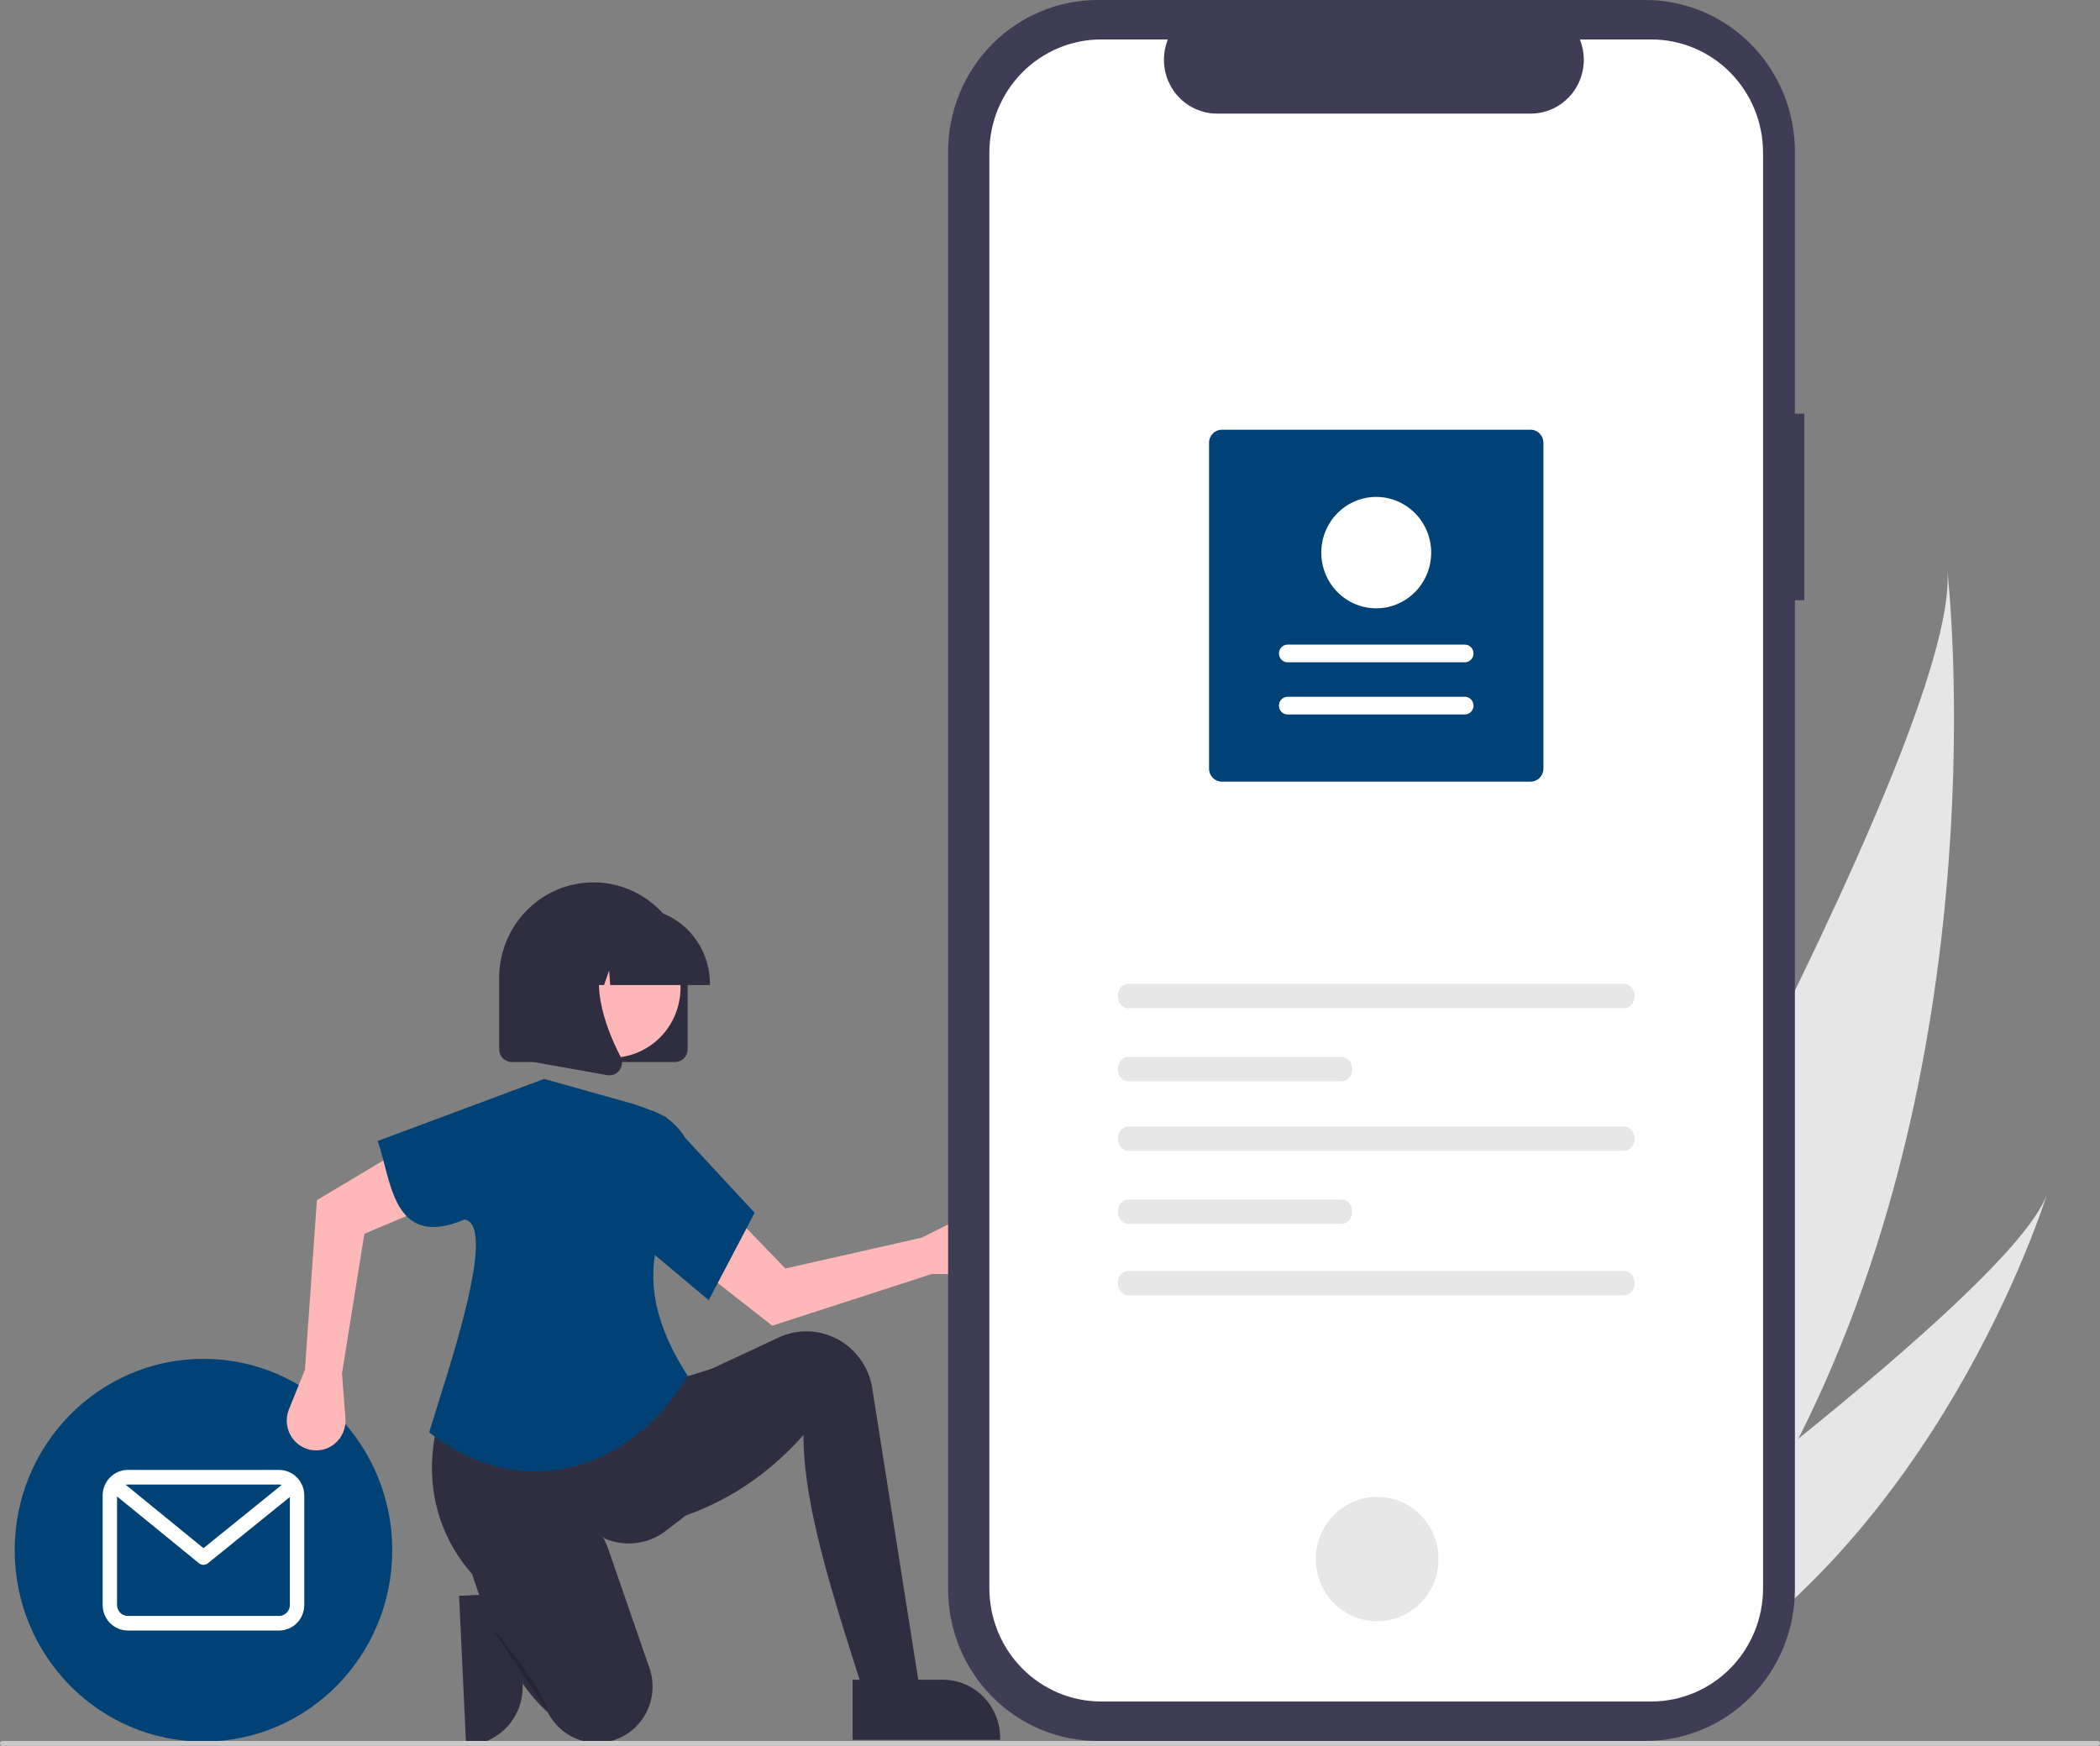 <svg width="540" height="449" viewBox="0 0 540 449" fill="none" xmlns="http://www.w3.org/2000/svg">
<rect x="0" y="0" width="540" height="449" fill="#808080" stroke="none"/>
<g clip-path="url(#clip0_94_1587)">
<path d="M133.287 409.699L134.386 433.175L134.386 433.176C134.571 437.144 133.194 441.024 130.559 443.962C127.923 446.901 124.244 448.658 120.331 448.846L119.852 448.869L118.054 410.432L133.287 409.699Z" fill="#2F2E41"/>
<path d="M462.441 370.027C451.415 391.847 437.429 412.949 419.733 432.048C419.34 432.48 418.943 432.9 418.543 433.328L376.616 413.201C376.873 412.769 377.154 412.284 377.456 411.754C395.466 380.507 504.183 189.9 500.748 146.73C501.148 150.291 514.034 268.038 462.441 370.027Z" fill="#E6E6E6"/>
<path d="M427.821 435.931C427.235 436.269 426.633 436.601 426.027 436.921L394.575 421.822C395.015 421.506 395.527 421.132 396.116 420.711C405.752 413.696 434.404 392.648 462.441 370.027C492.57 345.718 521.994 319.598 526.363 307.131C525.476 309.99 497.899 396.894 427.821 435.931Z" fill="#E6E6E6"/>
<path d="M52.319 447.932C79.127 447.932 100.859 425.895 100.859 398.712C100.859 371.529 79.127 349.492 52.319 349.492C25.512 349.492 3.78 371.529 3.78 398.712C3.78 425.895 25.512 447.932 52.319 447.932Z" fill="#004275"/>
<path d="M71.763 378.057H32.876C31.158 378.059 29.51 378.752 28.295 379.984C27.08 381.216 26.397 382.887 26.395 384.629V412.794C26.397 414.537 27.08 416.207 28.295 417.439C29.51 418.671 31.158 419.364 32.876 419.366H71.763C73.481 419.365 75.128 418.671 76.343 417.439C77.558 416.207 78.242 414.537 78.244 412.794V384.629C78.242 382.887 77.558 381.216 76.343 379.984C75.128 378.752 73.481 378.059 71.763 378.057ZM71.763 381.813C71.995 381.813 72.226 381.844 72.45 381.904L52.324 398.184L32.315 381.87C32.499 381.832 32.687 381.812 32.876 381.813H71.763ZM71.763 415.611H32.876C32.14 415.61 31.434 415.313 30.913 414.785C30.392 414.257 30.099 413.541 30.098 412.794V384.882L51.159 402.053C51.487 402.32 51.895 402.466 52.316 402.467C52.736 402.468 53.145 402.323 53.474 402.057L74.54 385.017V412.794C74.539 413.541 74.246 414.257 73.726 414.785C73.205 415.313 72.499 415.61 71.763 415.611Z" fill="white"/>
<path d="M239.644 327.651L250.504 327.742C251.603 327.751 252.691 327.517 253.692 327.056C254.692 326.595 255.582 325.918 256.298 325.073C257.014 324.228 257.54 323.234 257.839 322.162C258.137 321.089 258.202 319.964 258.027 318.863C257.839 317.679 257.38 316.556 256.686 315.585C255.992 314.614 255.084 313.821 254.032 313.271C252.981 312.721 251.818 312.429 250.635 312.418C249.452 312.407 248.284 312.678 247.223 313.208L236.981 318.333L201.95 326.255L186.942 310.696L178.321 325.093L198.573 340.959L239.644 327.651Z" fill="#FFB8B8"/>
<path d="M237.608 441.434L224.812 443.929C216.072 415.992 206.602 389.535 206.603 369.072C194.234 383.031 178.895 391.017 160.833 393.525L162.801 362.584L177.566 354.599L200.163 344.024C202.141 343.098 204.276 342.563 206.452 342.446C210.682 342.221 214.845 343.59 218.14 346.29C221.435 348.99 223.628 352.831 224.297 357.073L237.608 441.434Z" fill="#2F2E41"/>
<path d="M176.336 389.783L171.236 393.713C169.043 395.403 166.452 396.482 163.721 396.843C160.989 397.204 158.212 396.835 155.665 395.771C141.058 384.668 130.68 387.944 121.274 404.702C109.992 391.791 107.209 373.143 117.278 353.851L173.137 355.099L184.456 351.605L176.336 389.783Z" fill="#2F2E41"/>
<path d="M157.733 447.603C154.532 448.602 151.087 448.426 148 447.108C144.914 445.789 142.384 443.412 140.853 440.392C135.833 435.908 131.598 429.489 127.924 421.683C125.288 415.957 123.025 410.062 121.148 404.036C118.606 396.074 122.857 387.377 130.768 384.995C131.003 384.924 131.241 384.857 131.482 384.794C142.044 382.045 152.889 388.222 156.499 398.655L166.996 428.992C167.617 430.784 167.882 432.682 167.779 434.578C167.676 436.475 167.205 438.332 166.394 440.044C165.582 441.756 164.447 443.289 163.051 444.556C161.656 445.822 160.028 446.798 158.26 447.427C158.086 447.489 157.91 447.548 157.733 447.603Z" fill="#2F2E41"/>
<path opacity="0.2" d="M126.136 418.229C126.136 418.229 138.44 432.202 140.901 440.187L126.136 418.229Z" fill="black"/>
<path d="M78.418 352.283L74.3 362.474C73.883 363.505 73.693 364.616 73.744 365.729C73.794 366.842 74.083 367.931 74.591 368.919C75.099 369.908 75.813 370.772 76.684 371.451C77.555 372.131 78.562 372.61 79.634 372.854C80.788 373.117 81.987 373.102 83.134 372.81C84.281 372.518 85.344 371.956 86.238 371.171C87.132 370.386 87.832 369.399 88.282 368.29C88.731 367.18 88.917 365.979 88.825 364.784L87.938 353.237L93.7 317.314L113.521 308.966L103.541 295.501L81.491 308.673L78.418 352.283Z" fill="#FFB8B8"/>
<path d="M176.828 353.851C162.687 377.936 134.497 387.263 110.353 368.403C114.6 354.252 128.313 315.143 119.454 313.646C100.645 321.644 100.618 302.865 97.1 293.466L139.917 277.497L163.048 283.984L167.789 285.69C170.875 286.801 173.551 288.843 175.459 291.541C177.366 294.24 178.412 297.467 178.457 300.787C168.741 315.021 161.548 330.205 176.828 353.851Z" fill="#004275"/>
<path d="M182.241 334.388L165.262 320.165L170.922 286.979L194.053 311.931L182.241 334.388Z" fill="#004275"/>
<path d="M463.978 106.404H461.551V39.007C461.551 28.662 457.498 18.74 450.284 11.425C443.07 4.11 433.286 0 423.084 0H282.267C272.065 0 262.28 4.11 255.066 11.425C247.852 18.74 243.799 28.662 243.799 39.007V408.755C243.799 419.1 247.852 429.021 255.066 436.337C262.28 443.652 272.065 447.761 282.267 447.761H423.083C433.285 447.761 443.07 443.652 450.284 436.337C457.498 429.021 461.55 419.1 461.55 408.755V154.379H463.977L463.978 106.404Z" fill="#3F3D56"/>
<path d="M424.636 10.147H406.254C407.1 12.249 407.423 14.529 407.195 16.787C406.967 19.045 406.194 21.212 404.946 23.096C403.697 24.98 402.011 26.523 400.035 27.591C398.06 28.658 395.856 29.216 393.617 29.216H312.945C310.707 29.216 308.503 28.658 306.528 27.59C304.553 26.523 302.867 24.98 301.618 23.096C300.37 21.212 299.598 19.046 299.369 16.788C299.141 14.531 299.463 12.251 300.309 10.149H283.138C275.519 10.149 268.212 13.218 262.824 18.681C257.437 24.144 254.41 31.554 254.41 39.28V408.483C254.41 416.209 257.437 423.619 262.824 429.082C268.212 434.545 275.519 437.614 283.138 437.614H424.63C432.249 437.614 439.556 434.545 444.944 429.082C450.331 423.619 453.358 416.209 453.358 408.483V39.278C453.358 31.552 450.331 24.142 444.944 18.679C439.556 13.216 432.249 10.147 424.63 10.147L424.636 10.147Z" fill="white"/>
<path d="M354.13 416.982C362.842 416.982 369.905 409.82 369.905 400.985C369.905 392.151 362.842 384.989 354.13 384.989C345.417 384.989 338.355 392.151 338.355 400.985C338.355 409.82 345.417 416.982 354.13 416.982Z" fill="#E6E6E6"/>
<path d="M290.133 253.05C288.642 253.05 287.428 254.455 287.428 256.181C287.428 257.906 288.642 259.311 290.133 259.311H417.635C419.126 259.311 420.34 257.906 420.34 256.181C420.34 254.455 419.126 253.05 417.635 253.05H290.133Z" fill="#E6E6E6"/>
<path d="M290.133 326.88C288.642 326.88 287.428 328.284 287.428 330.01C287.428 331.736 288.642 333.141 290.133 333.141H417.635C419.126 333.141 420.34 331.736 420.34 330.01C420.34 328.284 419.126 326.88 417.635 326.88H290.133Z" fill="#E6E6E6"/>
<path d="M290.133 271.832C288.642 271.832 287.428 273.236 287.428 274.962C287.428 276.688 288.642 278.093 290.133 278.093H344.998C346.489 278.093 347.702 276.688 347.702 274.962C347.702 273.236 346.489 271.832 344.998 271.832H290.133Z" fill="#E6E6E6"/>
<path d="M290.133 289.735C288.642 289.735 287.428 291.139 287.428 292.865C287.428 294.591 288.642 295.995 290.133 295.995H417.635C419.126 295.995 420.34 294.591 420.34 292.865C420.34 291.139 419.126 289.735 417.635 289.735H290.133Z" fill="#E6E6E6"/>
<path d="M290.133 308.517C288.642 308.517 287.428 309.921 287.428 311.647C287.428 313.373 288.642 314.777 290.133 314.777H344.998C346.489 314.777 347.702 313.373 347.702 311.647C347.702 309.921 346.489 308.517 344.998 308.517H290.133Z" fill="#E6E6E6"/>
<path d="M314.203 110.515H393.573C394.45 110.516 395.29 110.87 395.91 111.499C396.53 112.127 396.879 112.98 396.88 113.869V197.688C396.879 198.577 396.53 199.429 395.91 200.058C395.29 200.687 394.45 201.04 393.573 201.041H314.203C313.326 201.04 312.486 200.687 311.866 200.058C311.246 199.429 310.897 198.577 310.896 197.688V113.869C310.897 112.979 311.246 112.127 311.866 111.498C312.486 110.87 313.326 110.516 314.203 110.515Z" fill="#004275"/>
<path d="M376.661 183.757C376.956 183.757 377.248 183.699 377.521 183.585C377.794 183.471 378.042 183.303 378.251 183.092C378.46 182.88 378.626 182.629 378.739 182.353C378.852 182.077 378.911 181.78 378.911 181.481C378.911 181.182 378.853 180.885 378.74 180.609C378.627 180.332 378.461 180.081 378.253 179.869C378.044 179.658 377.796 179.49 377.523 179.376C377.251 179.261 376.958 179.203 376.663 179.203H331.115C330.82 179.203 330.528 179.261 330.255 179.375C329.982 179.489 329.734 179.657 329.525 179.868C329.316 180.079 329.15 180.33 329.037 180.607C328.924 180.883 328.866 181.179 328.865 181.479C328.865 181.778 328.923 182.074 329.036 182.351C329.149 182.627 329.315 182.879 329.523 183.09C329.732 183.302 329.98 183.469 330.253 183.584C330.526 183.698 330.818 183.757 331.113 183.757H376.661Z" fill="white"/>
<path d="M376.661 170.343C377.256 170.343 377.828 170.103 378.249 169.676C378.67 169.249 378.906 168.67 378.906 168.066C378.906 167.462 378.67 166.883 378.249 166.456C377.828 166.029 377.256 165.79 376.661 165.79H331.115C330.52 165.789 329.949 166.029 329.527 166.456C329.106 166.882 328.869 167.461 328.869 168.065C328.869 168.669 329.105 169.248 329.526 169.675C329.947 170.102 330.518 170.343 331.113 170.343H376.661Z" fill="white"/>
<path d="M353.888 127.8C356.683 127.8 359.415 128.641 361.74 130.215C364.064 131.79 365.875 134.028 366.945 136.647C368.014 139.265 368.294 142.147 367.749 144.927C367.204 147.707 365.858 150.26 363.881 152.264C361.905 154.268 359.387 155.633 356.645 156.186C353.904 156.739 351.062 156.455 348.48 155.371C345.897 154.286 343.69 152.449 342.137 150.093C340.584 147.736 339.755 144.965 339.755 142.131C339.76 138.332 341.25 134.689 343.899 132.002C346.549 129.316 350.141 127.805 353.888 127.8Z" fill="white"/>
<path d="M173.567 273.152H131.611C130.748 273.151 129.92 272.803 129.31 272.184C128.7 271.565 128.357 270.726 128.356 269.851V251.513C128.356 244.996 130.909 238.746 135.453 234.137C139.998 229.529 146.162 226.94 152.589 226.94C159.016 226.94 165.18 229.529 169.724 234.137C174.269 238.746 176.822 244.996 176.822 251.513V269.851C176.821 270.726 176.478 271.565 175.868 272.184C175.257 272.803 174.43 273.151 173.567 273.152Z" fill="#2F2E41"/>
<path d="M172.811 262.673C177.517 253.942 174.353 242.995 165.743 238.223C157.133 233.45 146.338 236.659 141.631 245.389C136.925 254.12 140.089 265.067 148.699 269.839C157.309 274.612 168.104 271.403 172.811 262.673Z" fill="#FFB6B6"/>
<path d="M182.555 253.347H156.9L156.637 249.612L155.322 253.347H151.371L150.85 245.944L148.243 253.347H140.599V252.98C140.605 247.826 142.626 242.885 146.22 239.241C149.814 235.597 154.686 233.547 159.769 233.542H163.386C168.468 233.547 173.34 235.597 176.934 239.241C180.528 242.885 182.549 247.826 182.555 252.98V253.347Z" fill="#2F2E41"/>
<path d="M156.69 276.575C156.497 276.575 156.304 276.557 156.114 276.523L137.328 273.162V241.68H158.008L157.496 242.285C150.372 250.709 155.739 264.369 159.572 271.761C159.854 272.303 159.98 272.914 159.935 273.525C159.89 274.136 159.676 274.721 159.317 275.214C159.017 275.635 158.622 275.978 158.165 276.215C157.708 276.452 157.203 276.575 156.69 276.575Z" fill="#2F2E41"/>
<path d="M219.236 432.012L242.413 432.011H242.414C246.331 432.011 250.088 433.589 252.858 436.398C255.628 439.206 257.184 443.016 257.184 446.988V447.475L219.236 447.476L219.236 432.012Z" fill="#2F2E41"/>
<path d="M539.393 449H0.607C0.446 449 0.291 448.935 0.178 448.82C0.064 448.704 0 448.548 0 448.385C0 448.222 0.064 448.065 0.178 447.95C0.291 447.834 0.446 447.77 0.607 447.77H539.393C539.554 447.77 539.708 447.834 539.822 447.95C539.936 448.065 540 448.222 540 448.385C540 448.548 539.936 448.704 539.822 448.82C539.708 448.935 539.554 449 539.393 449Z" fill="#CACACA"/>
</g>
<defs>
<clipPath id="clip0_94_1587">
<rect width="540" height="449" fill="white"/>
</clipPath>
</defs>
</svg>
